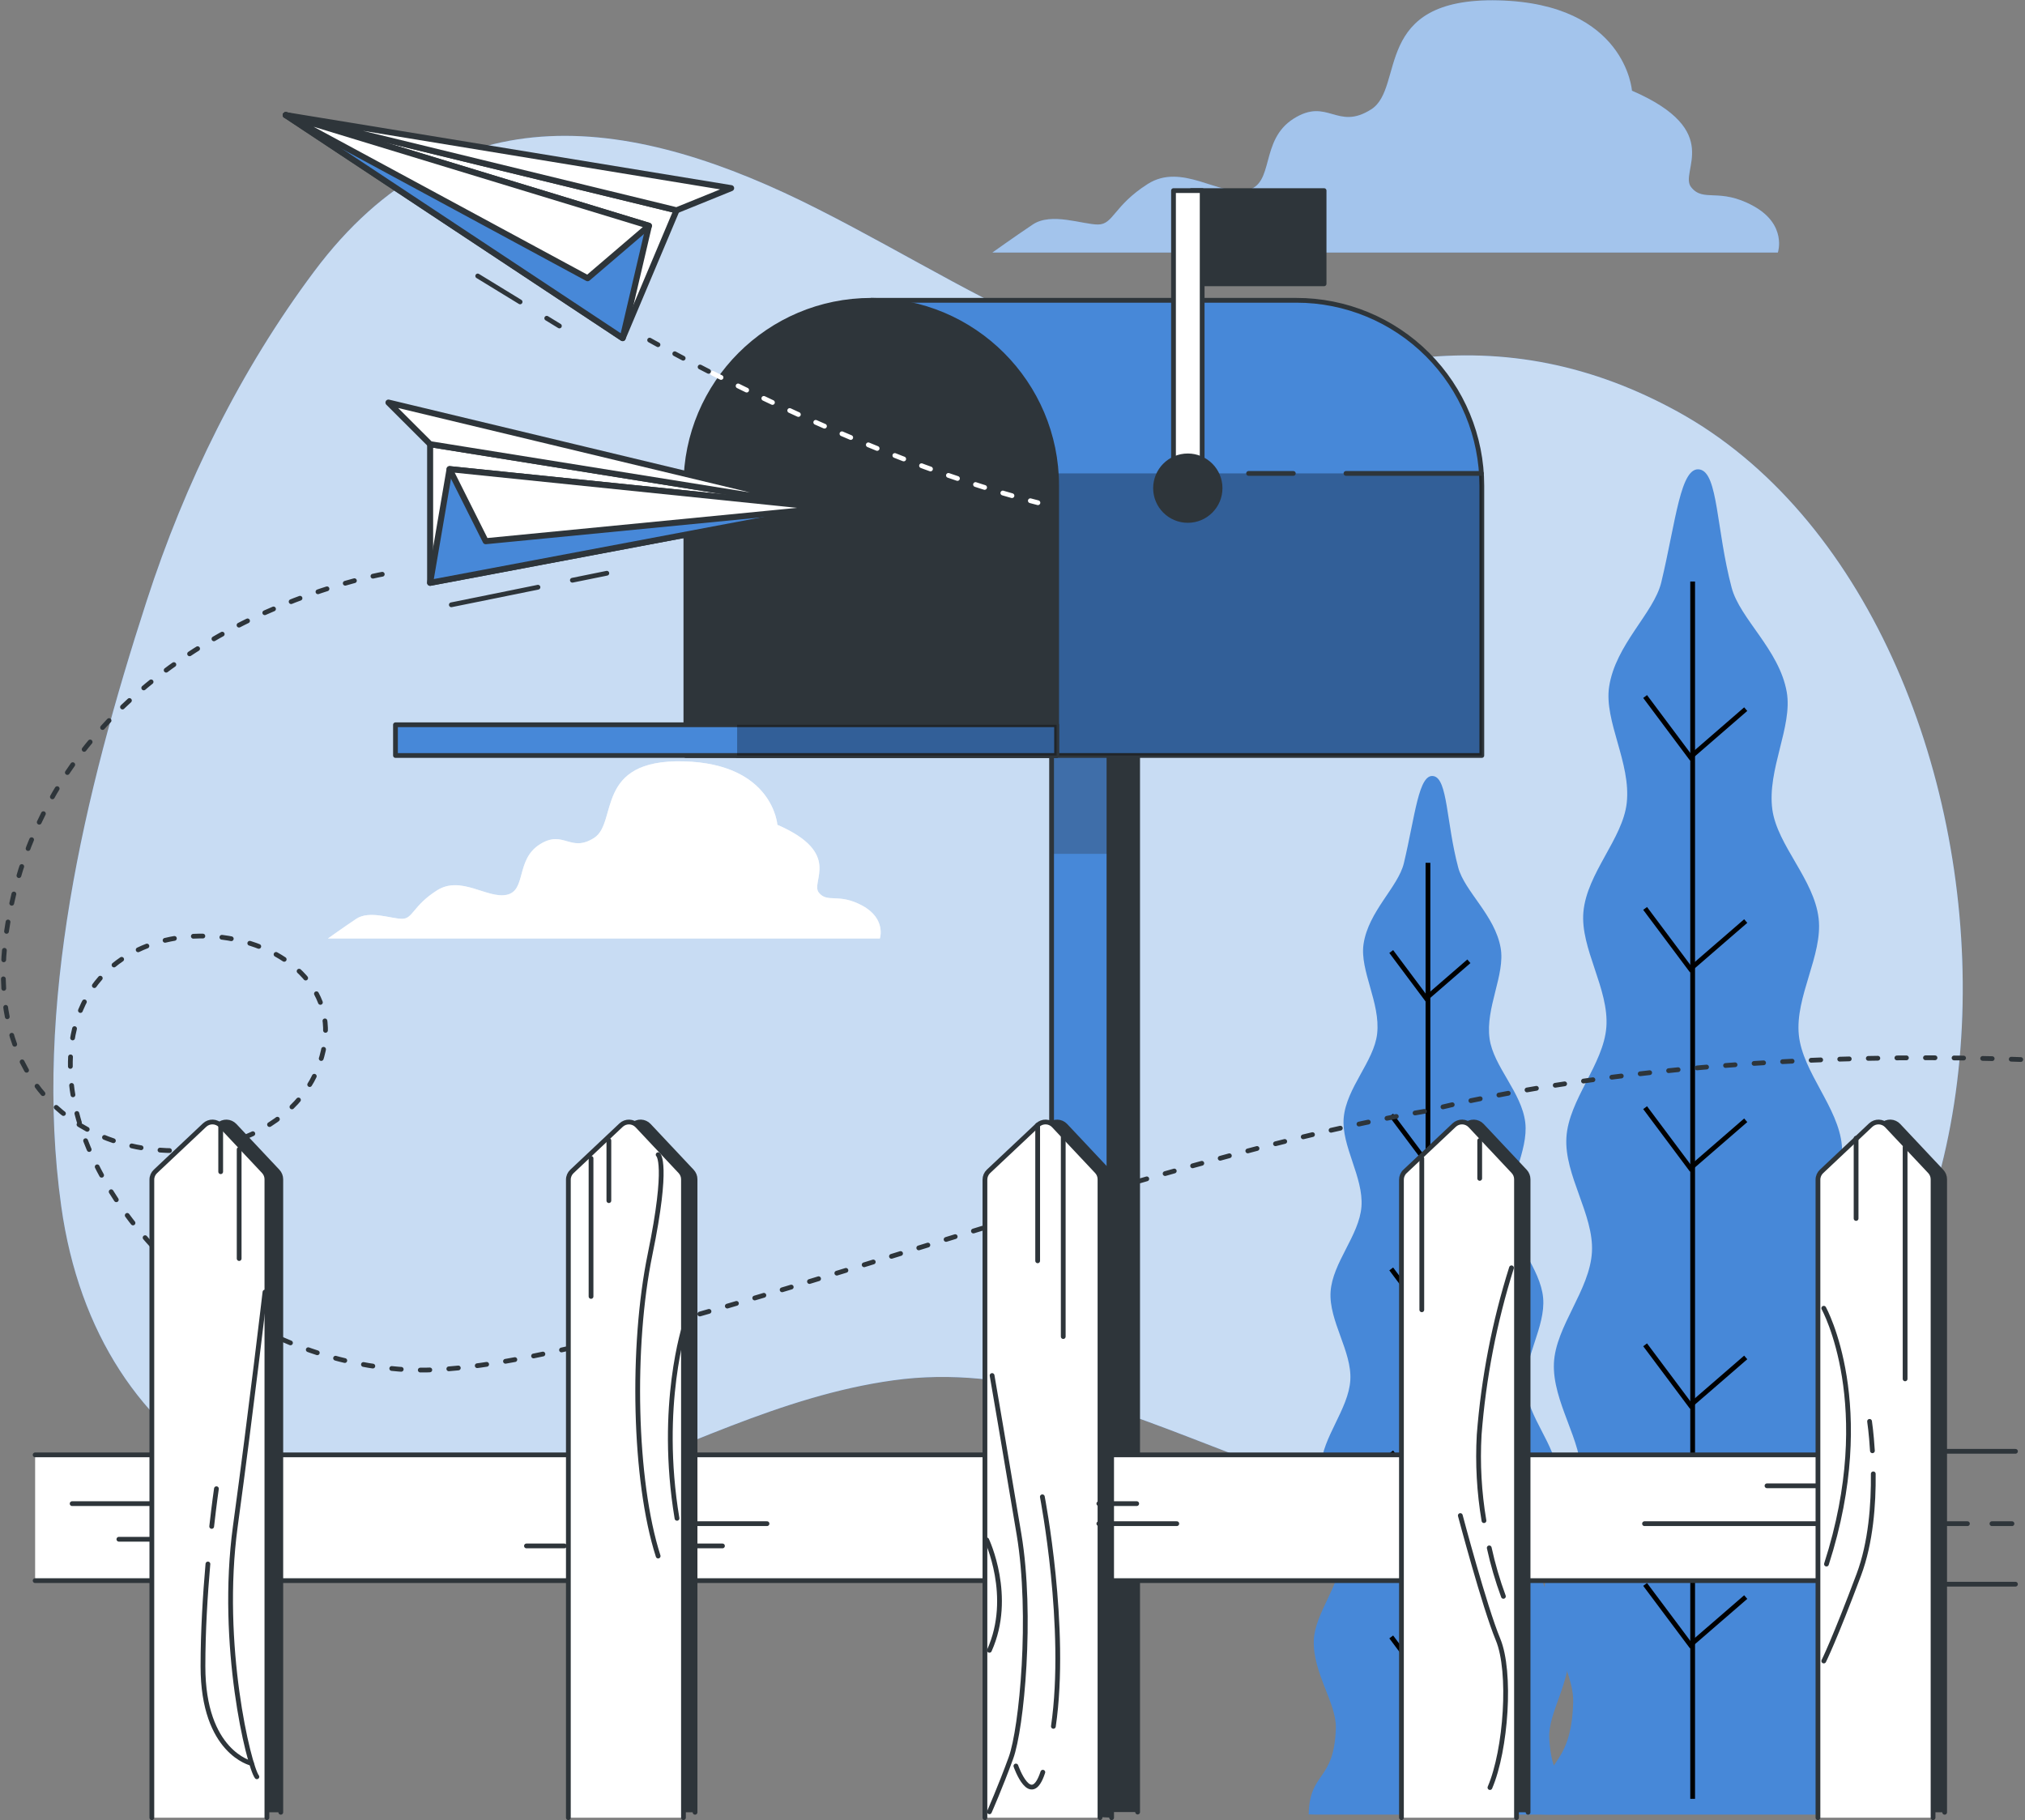 <?xml version="1.0" encoding="UTF-8"?>
<svg width="425px" height="382px" viewBox="0 0 425 382" version="1.1" xmlns="http://www.w3.org/2000/svg" xmlns:xlink="http://www.w3.org/1999/xlink">
    <rect x="0" y="0" width="425" height="382" fill="#808080" stroke="none"/>
    <!-- Generator: Sketch 57.1 (83088) - https://sketch.com -->
    <title>Mailbox-bro</title>
    <desc>Created with Sketch.</desc>
    <g id="Webdesign-quick-fix" stroke="none" stroke-width="1" fill="none" fill-rule="evenodd">
        <g id="Contact---UI" transform="translate(-731, -173)">
            <g id="Mailbox-bro" transform="translate(731, 173)">
                <g id="freepik--background-simple--inject-1--inject-209" transform="translate(11, 28)" fill-rule="nonzero">
                    <path d="M341.022,58.355 C323.452,48.712 305.147,44.841 285.172,47.32 C260.566,50.364 241.132,53.952 217.588,44.762 C197.793,37.043 179.714,25.522 160.834,15.969 C122.215,-3.667 83.878,-9.745 54.925,28.985 C39.522,49.595 27.824,73.26 19.75,98.227 C6.696,138.508 -4.031,183.111 1.852,225.18 C9.293,278.509 54.925,303.544 109.511,284.225 C131.587,276.415 152.896,264.984 176.44,261.713 C225.707,254.855 266.314,300.194 325.394,289.171 C427.227,270.202 419.706,101.532 341.022,58.355 Z" id="Path" fill="#4788D8"></path>
                    <path d="M341.022,58.355 C323.452,48.712 305.147,44.841 285.172,47.32 C260.566,50.364 241.132,53.952 217.588,44.762 C197.793,37.043 179.714,25.522 160.834,15.969 C122.215,-3.667 83.878,-9.745 54.925,28.985 C39.522,49.595 27.824,73.26 19.75,98.227 C6.696,138.508 -4.031,183.111 1.852,225.18 C9.293,278.509 54.925,303.544 109.511,284.225 C131.587,276.415 152.896,264.984 176.44,261.713 C225.707,254.855 266.314,300.194 325.394,289.171 C427.227,270.202 419.706,101.532 341.022,58.355 Z" id="Path" fill="#FFFFFF" opacity="0.7"></path>
                </g>
                <g id="freepik--Clouds--inject-1--inject-209" transform="translate(68, 0)" fill-rule="nonzero">
                    <path d="M299.959,43.215 C292.789,39.287 289.537,42.559 286.929,39.287 C284.32,36.015 294.099,27.523 274.508,19.032 C274.508,19.032 273.209,0.736 246.482,0.079 C219.755,-0.577 226.959,18.375 219.789,22.949 C212.619,27.523 210.666,20.379 203.496,24.908 C196.326,29.437 199.589,38.63 193.728,39.932 C187.868,41.234 180.032,34.056 172.862,38.63 C165.692,43.204 165.692,47.121 162.44,47.121 C159.188,47.121 152.661,44.506 148.754,47.121 C144.848,49.737 140.274,53.009 140.274,53.009 L305.131,53.009 C305.131,53.009 307.129,47.133 299.959,43.215 Z" id="Path" fill="#4788D8"></path>
                    <path d="M299.959,43.215 C292.789,39.287 289.537,42.559 286.929,39.287 C284.32,36.015 294.099,27.523 274.508,19.032 C274.508,19.032 273.209,0.736 246.482,0.079 C219.755,-0.577 226.959,18.375 219.789,22.949 C212.619,27.523 210.666,20.379 203.496,24.908 C196.326,29.437 199.589,38.63 193.728,39.932 C187.868,41.234 180.032,34.056 172.862,38.63 C165.692,43.204 165.692,47.121 162.44,47.121 C159.188,47.121 152.661,44.506 148.754,47.121 C144.848,49.737 140.274,53.009 140.274,53.009 L305.131,53.009 C305.131,53.009 307.129,47.133 299.959,43.215 Z" id="Path" fill="#FFFFFF" opacity="0.5"></path>
                    <path d="M113.005,190.094 C107.969,187.342 105.677,189.629 103.848,187.342 C102.019,185.055 108.884,179.078 95.154,173.111 C95.154,173.111 94.239,160.261 75.461,159.796 C56.683,159.332 61.731,172.647 56.695,175.862 C51.659,179.078 50.292,174.028 45.256,177.243 C40.22,180.459 42.501,186.878 38.391,187.795 C34.281,188.712 28.771,183.663 23.712,186.878 C18.654,190.094 18.676,192.845 16.395,192.845 C14.114,192.845 9.519,191.011 6.775,192.845 C4.031,194.679 0.824,196.977 0.824,196.977 L116.664,196.977 C116.664,196.977 118.041,192.845 113.005,190.094 Z" id="Path" fill="#FFFFFF"></path>
                    <path d="M113.005,190.094 C107.969,187.342 105.677,189.629 103.848,187.342 C102.019,185.055 108.884,179.078 95.154,173.111 C95.154,173.111 94.239,160.261 75.461,159.796 C56.683,159.332 61.731,172.647 56.695,175.862 C51.659,179.078 50.292,174.028 45.256,177.243 C40.22,180.459 42.501,186.878 38.391,187.795 C34.281,188.712 28.771,183.663 23.712,186.878 C18.654,190.094 18.676,192.845 16.395,192.845 C14.114,192.845 9.519,191.011 6.775,192.845 C4.031,194.679 0.824,196.977 0.824,196.977 L116.664,196.977 C116.664,196.977 118.041,192.845 113.005,190.094 Z" id="Path" fill="#FFFFFF" opacity="0.5"></path>
                </g>
                <g id="freepik--Plants--inject-1--inject-209" transform="translate(274, 98)">
                    <path d="M50.633,282.853 L121.951,282.853 C120.585,274.102 114.977,275.642 114.232,262.081 C113.86,255.289 120.168,246.799 119.615,237.833 C119.163,230.441 111.907,222.868 111.343,214.412 C110.835,206.782 116.985,198.315 116.432,190.097 C115.857,182.331 108.533,174.871 107.845,166.789 C107.213,158.865 113.284,150.364 112.562,142.394 C111.84,134.425 104.358,127.101 103.534,119.245 C102.711,111.174 108.59,102.48 107.687,94.76 C106.739,86.553 99.021,79.466 97.971,71.905 C96.843,63.494 102.271,54.506 100.995,47.238 C99.427,38.341 91.167,31.9 89.429,25.334 C86.19,13.097 86.597,1.313 82.771,0.543 C78.697,-0.272 77.761,11.286 74.669,24.202 C73.112,30.689 65.043,37.265 63.712,46.174 C62.64,53.385 68.35,62.158 67.413,70.535 C66.578,78.04 59.051,85.251 58.318,93.413 C57.629,101.088 63.734,109.544 63.136,117.57 C62.549,125.369 55.237,132.806 54.752,140.73 C54.267,148.654 60.541,156.94 60.112,164.763 C59.672,172.777 52.506,180.35 52.134,188.059 C51.75,196.221 58.171,204.451 57.855,212.012 C57.505,220.4 50.441,228.075 50.182,235.411 C49.866,244.308 56.377,252.515 56.174,259.296 C55.745,274.012 49.031,270.944 48.794,282.785 L50.633,282.853 Z" id="Path" fill="#4788D8" fill-rule="nonzero"></path>
                    <path d="M81.248,24.055 L81.248,279.547" id="Path" stroke="#000000"></path>
                    <polyline id="Path" stroke="#000000" points="92.385 50.838 80.774 60.902 71.272 48.189"></polyline>
                    <polyline id="Path" stroke="#000000" points="92.385 95.314 80.774 105.367 71.272 92.666"></polyline>
                    <polyline id="Path" stroke="#000000" points="92.385 137.13 80.774 147.194 71.272 134.482"></polyline>
                    <polyline id="Path" stroke="#000000" points="92.385 186.905 80.774 196.957 71.272 184.256"></polyline>
                    <polyline id="Path" stroke="#000000" points="92.385 237.199 80.774 247.251 71.272 234.55"></polyline>
                    <path d="M2.054,282.853 L57.11,282.853 C56.05,276.061 51.728,277.283 51.152,266.824 C50.859,261.549 55.722,255.028 55.305,248.1 C54.955,242.44 49.358,236.543 48.918,229.988 C48.523,224.102 53.308,217.536 52.845,211.22 C52.405,205.22 46.729,199.47 46.221,193.232 C45.713,186.995 50.419,180.543 49.866,174.396 C49.313,168.249 43.524,162.589 42.915,156.533 C42.283,150.296 46.819,143.594 46.119,137.617 C45.386,131.289 39.428,125.822 38.627,119.992 C37.724,113.494 41.944,106.555 40.951,100.952 C39.744,94.081 33.368,89.1 32.036,84.04 C29.531,74.599 29.847,65.486 26.891,64.898 C23.742,64.264 23.02,73.184 20.639,83.168 C19.443,88.171 13.203,93.254 12.176,100.148 C11.352,105.717 15.753,112.487 15.031,118.951 C14.388,124.746 8.587,130.271 8.012,136.61 C7.482,142.53 12.198,149.062 11.736,155.254 C11.284,161.276 5.653,167.015 5.259,173.128 C4.864,179.241 9.772,185.648 9.4,191.682 C9.028,197.715 3.532,203.715 3.25,209.669 C2.945,215.963 7.899,222.313 7.662,228.155 C7.391,234.63 1.941,240.607 1.738,246.267 C1.49,253.127 6.522,259.477 6.364,264.696 C6.026,276.016 0.846,273.695 0.666,282.808 L2.054,282.853 Z" id="Path" fill="#4788D8" fill-rule="nonzero"></path>
                    <path d="M25.695,83.089 L25.695,280.306" id="Path" stroke="#000000"></path>
                    <polyline id="Path" stroke="#000000" points="34.282 103.759 25.322 111.525 17.987 101.71"></polyline>
                    <polyline id="Path" stroke="#000000" points="34.282 138.081 25.322 145.847 17.987 136.044"></polyline>
                    <polyline id="Path" stroke="#000000" points="34.282 170.366 25.322 178.132 17.987 168.328"></polyline>
                    <polyline id="Path" stroke="#000000" points="34.282 208.786 25.322 216.552 17.987 206.737"></polyline>
                    <polyline id="Path" stroke="#000000" points="34.282 247.614 25.322 255.368 17.987 245.565"></polyline>
                </g>
                <g id="freepik--Mailbox--inject-1--inject-209" transform="translate(83, 40)">
                    <polyline id="Path" stroke="#2E353A" fill="#2E353A" fill-rule="nonzero" stroke-linecap="round" stroke-linejoin="round" points="143.719 340.323 143.719 112.12 155.762 112.12 155.762 340.323"></polyline>
                    <polyline id="Path" stroke="#2E353A" fill="#4788D8" fill-rule="nonzero" stroke-linecap="round" stroke-linejoin="round" points="137.703 340.323 137.703 112.12 149.746 112.12 149.746 340.323"></polyline>
                    <rect id="Rectangle" fill="#2E353A" fill-rule="nonzero" opacity="0.3" style="mix-blend-mode: multiply;" x="137.703" y="112.12" width="12.043" height="27.089"></rect>
                    <path d="M189.093,23.03 L99.857,23.03 L138.753,118.565 L228,118.565 L228,61.926 C228,51.608 223.901,41.713 216.604,34.419 C209.307,27.124 199.411,23.027 189.093,23.03 Z" id="Path" stroke="#2E353A" fill="#4788D8" fill-rule="nonzero" stroke-linecap="round" stroke-linejoin="round"></path>
                    <path d="M131.947,101.837 L138.719,118.565 L228,118.565 L228,61.926 C228,61.068 228,60.21 227.91,59.364 L131.969,59.364 L131.947,101.837 Z" id="Path" fill="#000000" fill-rule="nonzero" opacity="0.3" style="mix-blend-mode: multiply;"></path>
                    <path d="M188.439,59.364 L179.048,59.364" id="Path" stroke="#2E353A" stroke-linecap="round" stroke-linejoin="round"></path>
                    <path d="M227.91,59.364 L199.489,59.364" id="Path" stroke="#2E353A" stroke-linecap="round" stroke-linejoin="round"></path>
                    <path d="M99.857,23.03 L99.857,23.03 C121.345,23.03 138.764,40.449 138.764,61.937 L138.764,118.576 L60.95,118.576 L60.95,61.926 C60.957,40.443 78.374,23.03 99.857,23.03 Z" id="Path" stroke="#2E353A" fill="#2E353A" fill-rule="nonzero" stroke-linecap="round" stroke-linejoin="round"></path>
                    <rect id="Rectangle" stroke="#2E353A" fill="#4788D8" fill-rule="nonzero" stroke-linecap="round" stroke-linejoin="round" x="71.707" y="112.12" width="67.046" height="6.445"></rect>
                    <rect id="Rectangle" stroke="#2E353A" fill="#4788D8" fill-rule="nonzero" stroke-linecap="round" stroke-linejoin="round" x="0" y="112.12" width="138.753" height="6.445"></rect>
                    <rect id="Rectangle" fill="#000000" fill-rule="nonzero" opacity="0.3" x="71.707" y="112.12" width="67.046" height="6.445"></rect>
                    <rect id="Rectangle" stroke="#2E353A" fill="#2E353A" fill-rule="nonzero" stroke-linecap="round" stroke-linejoin="round" x="167.05" y="0.005" width="27.845" height="19.561"></rect>
                    <rect id="Rectangle" stroke="#2E353A" fill="#FFFFFF" fill-rule="nonzero" stroke-linecap="round" stroke-linejoin="round" x="163.291" y="0.005" width="6.016" height="60.95"></rect>
                    <circle id="Oval" stroke="#2E353A" fill="#2E353A" fill-rule="nonzero" stroke-linecap="round" stroke-linejoin="round" cx="166.293" cy="62.456" r="6.772"></circle>
                </g>
                <g id="freepik--paper-planes--inject-1--inject-209" transform="translate(0, 24)" stroke-linecap="round" stroke-linejoin="round">
                    <path d="M149.541,54.323 C165.27,62.299 192.615,75.082 217.836,81.513" id="Path" stroke="#FFFFFF" stroke-dasharray="2,4"></path>
                    <path d="M136.343,47.385 C136.343,47.385 141.382,50.228 149.541,54.368" id="Path" stroke="#2E353A" stroke-dasharray="2,4"></path>
                    <polygon id="Path" stroke="#2E353A" stroke-width="1.263" fill="#FFFFFF" fill-rule="nonzero" points="130.681 46.967 141.992 20.138 59.968 0.158"></polygon>
                    <polygon id="Path" stroke="#2E353A" stroke-width="1.263" fill="#4788D8" fill-rule="nonzero" points="136.196 23.388 130.681 46.967 59.968 0.158"></polygon>
                    <polygon id="Path" stroke="#2E353A" stroke-width="1.263" fill="#FFFFFF" fill-rule="nonzero" points="136.196 23.388 123.325 34.399 59.968 0.158"></polygon>
                    <polygon id="Path" stroke="#2E353A" stroke-width="1.263" fill="#FFFFFF" fill-rule="nonzero" points="141.992 20.138 153.45 15.49 59.968 0.158"></polygon>
                    <path d="M114.749,42.793 L117.404,44.417" id="Path" stroke="#2E353A"></path>
                    <path d="M100.263,33.925 L109.155,39.363" id="Path" stroke="#2E353A"></path>
                    <polygon id="Path" stroke="#2E353A" stroke-width="1.263" fill="#FFFFFF" fill-rule="nonzero" points="90.274 98.323 90.274 69.227 173.643 82.607"></polygon>
                    <polygon id="Path" stroke="#2E353A" stroke-width="1.263" fill="#4788D8" fill-rule="nonzero" points="94.353 74.462 90.274 98.323 173.643 82.607"></polygon>
                    <polygon id="Path" stroke="#2E353A" stroke-width="1.263" fill="#FFFFFF" fill-rule="nonzero" points="94.353 74.462 101.935 89.591 173.643 82.607"></polygon>
                    <polygon id="Path" stroke="#2E353A" stroke-width="1.263" fill="#FFFFFF" fill-rule="nonzero" points="90.274 69.227 81.528 60.494 173.643 82.607"></polygon>
                    <path d="M120.127,97.782 L127.359,96.315" id="Path" stroke="#2E353A"></path>
                    <path d="M94.726,102.937 L112.907,99.248" id="Path" stroke="#2E353A"></path>
                    <path d="M80.228,96.529 C80.228,96.529 14.69,107.811 2.26,166.478 C-10.17,225.145 55.369,228.529 66.668,200.324 C77.968,172.119 28.249,160.837 16.95,187.914 C5.65,214.991 39.549,261.247 85.878,263.504 C124.376,265.376 232.311,220.508 299.443,209.169 C299.443,209.169 349.162,195.428 426,198.44" id="Path" stroke="#2E353A" stroke-dasharray="2,4"></path>
                </g>
                <g id="freepik--Fence--inject-1--inject-209" transform="translate(7, 235)" stroke="#2E353A" stroke-linecap="round" stroke-linejoin="round">
                    <path d="M397.156,69.61 L416,69.61" id="Path" fill="#FFFFFF" fill-rule="nonzero"></path>
                    <path d="M397.156,97.495 L416,97.495" id="Path" fill="#FFFFFF" fill-rule="nonzero"></path>
                    <polyline id="Path" fill="#FFFFFF" fill-rule="nonzero" points="0.373 96.749 394.895 96.749 394.895 70.356 0.373 70.356"></polyline>
                    <path d="M27.797,145.372 L27.797,12.597 C27.798,11.939 28.067,11.31 28.543,10.855 L38.853,1.142 C39.819,0.238 41.334,0.284 42.244,1.244 L51.288,10.867 C51.698,11.315 51.928,11.899 51.932,12.506 L51.932,145.372" id="Path" fill="#2E353A" fill-rule="nonzero"></path>
                    <path d="M24.87,146.502 L24.87,12.597 C24.869,11.936 25.143,11.305 25.627,10.855 L35.937,1.142 C36.399,0.705 37.017,0.47 37.653,0.488 C38.289,0.508 38.892,0.78 39.328,1.244 L48.371,10.867 C48.786,11.312 49.017,11.898 49.016,12.506 L49.016,146.502" id="Path" fill="#FFFFFF" fill-rule="nonzero"></path>
                    <path d="M114.728,145.372 L114.728,12.597 C114.728,11.939 114.998,11.31 115.474,10.855 L125.795,1.142 C126.258,0.705 126.875,0.47 127.512,0.488 C128.148,0.508 128.75,0.78 129.186,1.244 L138.23,10.867 C138.645,11.312 138.875,11.898 138.874,12.506 L138.874,145.372" id="Path" fill="#2E353A" fill-rule="nonzero"></path>
                    <path d="M112.286,146.502 L112.286,12.597 C112.285,11.936 112.56,11.305 113.043,10.855 L123.353,1.142 C124.319,0.238 125.834,0.284 126.744,1.244 L135.788,10.867 C136.206,11.31 136.44,11.896 136.443,12.506 L136.443,146.502" id="Path" fill="#FFFFFF" fill-rule="nonzero"></path>
                    <path d="M202.144,145.372 L202.144,12.597 C202.144,11.936 202.418,11.305 202.902,10.855 L213.211,1.142 C214.178,0.238 215.692,0.284 216.603,1.244 L225.646,10.867 C226.064,11.31 226.299,11.896 226.302,12.506 L226.302,146.502" id="Path" fill="#2E353A" fill-rule="nonzero"></path>
                    <path d="M199.714,146.502 L199.714,12.597 C199.714,11.939 199.984,11.31 200.46,10.855 L210.781,1.142 C211.244,0.705 211.861,0.47 212.498,0.488 C213.134,0.508 213.736,0.78 214.172,1.244 L223.216,10.867 C223.631,11.312 223.861,11.898 223.86,12.506 L223.86,146.502" id="Path" fill="#FFFFFF" fill-rule="nonzero"></path>
                    <path d="M289.572,145.372 L289.572,12.597 C289.573,11.939 289.842,11.31 290.318,10.855 L300.628,1.142 C301.594,0.238 303.109,0.284 304.019,1.244 L313.063,10.867 C313.473,11.315 313.702,11.899 313.707,12.506 L313.707,145.372" id="Path" fill="#2E353A" fill-rule="nonzero"></path>
                    <path d="M287.13,146.502 L287.13,12.597 C287.13,11.936 287.404,11.305 287.888,10.855 L298.197,1.142 C298.66,0.705 299.278,0.47 299.914,0.488 C300.55,0.508 301.153,0.78 301.589,1.244 L310.632,10.867 C311.047,11.312 311.278,11.898 311.277,12.506 L311.277,146.502" id="Path" fill="#FFFFFF" fill-rule="nonzero"></path>
                    <path d="M376.989,145.372 L376.989,12.597 C376.989,11.939 377.259,11.31 377.735,10.855 L388.056,1.142 C388.519,0.705 389.136,0.47 389.772,0.488 C390.409,0.508 391.011,0.78 391.447,1.244 L400.49,10.867 C400.905,11.312 401.136,11.898 401.135,12.506 L401.135,145.372" id="Path" fill="#2E353A" fill-rule="nonzero"></path>
                    <path d="M374.547,146.502 L374.547,12.597 C374.546,11.936 374.821,11.305 375.304,10.855 L385.614,1.142 C386.58,0.238 388.095,0.284 389.005,1.244 L398.049,10.867 C398.467,11.31 398.701,11.896 398.704,12.506 L398.704,146.502" id="Path" fill="#FFFFFF" fill-rule="nonzero"></path>
                    <path d="M39.317,1.244 L39.317,10.923" id="Path"></path>
                    <path d="M43.194,6.242 L43.194,29.151" id="Path"></path>
                    <path d="M117.045,8.119 L117.045,37.101" id="Path"></path>
                    <path d="M120.787,4.376 L120.787,16.995" id="Path"></path>
                    <path d="M210.781,1.142 L210.781,29.626" id="Path"></path>
                    <path d="M216.15,3.438 L216.15,45.525" id="Path"></path>
                    <path d="M291.403,8.119 L291.403,39.905" id="Path"></path>
                    <path d="M303.556,4.376 L303.556,12.325" id="Path"></path>
                    <path d="M382.55,3.901 L382.55,20.738" id="Path"></path>
                    <path d="M392.837,5.778 L392.837,54.401" id="Path"></path>
                    <path d="M374.14,76.847 L363.853,76.847" id="Path"></path>
                    <path d="M374.14,84.796 L338.147,84.796" id="Path"></path>
                    <path d="M239.98,84.796 L223.623,84.796" id="Path"></path>
                    <path d="M153.977,84.796 L137.619,84.796" id="Path"></path>
                    <path d="M24.497,80.59 L8.139,80.59" id="Path"></path>
                    <path d="M24.497,88.064 L17.951,88.064" id="Path"></path>
                    <path d="M231.57,80.59 L223.623,80.59" id="Path"></path>
                    <path d="M144.628,89.466 L136.681,89.466" id="Path"></path>
                    <path d="M111.438,89.466 L103.491,89.466" id="Path"></path>
                    <path d="M405.917,84.796 L398.908,84.796" id="Path"></path>
                    <path d="M415.265,84.796 L411.06,84.796" id="Path"></path>
                    <path d="M48.609,36.185 C48.609,36.185 45.783,60.485 42.391,85.35 C39,110.216 45.217,135.658 46.913,137.92" id="Path"></path>
                    <path d="M37.429,85.373 C37.971,80.522 38.423,77.458 38.423,77.458" id="Path"></path>
                    <path d="M45.771,135.093 C45.771,135.093 35.597,132.831 35.597,114.739 C35.597,107.31 36.072,99.7 36.637,93.255" id="Path"></path>
                    <path d="M131.13,7.35 C131.13,7.35 133.391,9.046 129.435,28.269 C125.478,47.492 126.043,75.762 131.13,91.592" id="Path"></path>
                    <path d="M136.783,42.969 C136.783,42.969 131.13,59.931 135.087,83.677" id="Path"></path>
                    <path d="M201.217,53.7 C201.217,53.7 204.043,70.096 206.87,87.047 C209.696,103.997 207.435,127.754 205.174,133.962 C202.913,140.17 200.652,145.27 200.652,145.27" id="Path"></path>
                    <path d="M211.866,136.959 C209.345,144.693 206.214,135.658 206.214,135.658" id="Path"></path>
                    <path d="M211.764,79.154 C211.764,79.154 217.089,106.643 214.082,127.336" id="Path"></path>
                    <path d="M200.087,88.2 C200.087,88.2 205.739,100.073 200.652,111.381" id="Path"></path>
                    <path d="M305.557,89.874 C306.313,93.33 307.306,96.73 308.53,100.05" id="Path"></path>
                    <path d="M310.225,31.096 C306.638,42.485 304.363,54.245 303.443,66.15 C303.105,72.173 303.442,78.215 304.449,84.163" id="Path"></path>
                    <path d="M299.486,83.089 C299.486,83.089 304.573,102.312 307.399,109.097 C310.225,115.881 309.095,132.266 305.703,140.181" id="Path"></path>
                    <path d="M375.768,39.577 C375.768,39.577 387.072,59.931 376.333,93.277" id="Path"></path>
                    <path d="M386.157,74.337 C386.224,80.692 385.659,88.743 383.116,95.527 C378.029,109.097 375.768,113.62 375.768,113.62" id="Path"></path>
                    <path d="M385.377,63.323 C385.377,63.323 385.75,65.754 385.976,69.497" id="Path"></path>
                </g>
            </g>
        </g>
    </g>
</svg>
